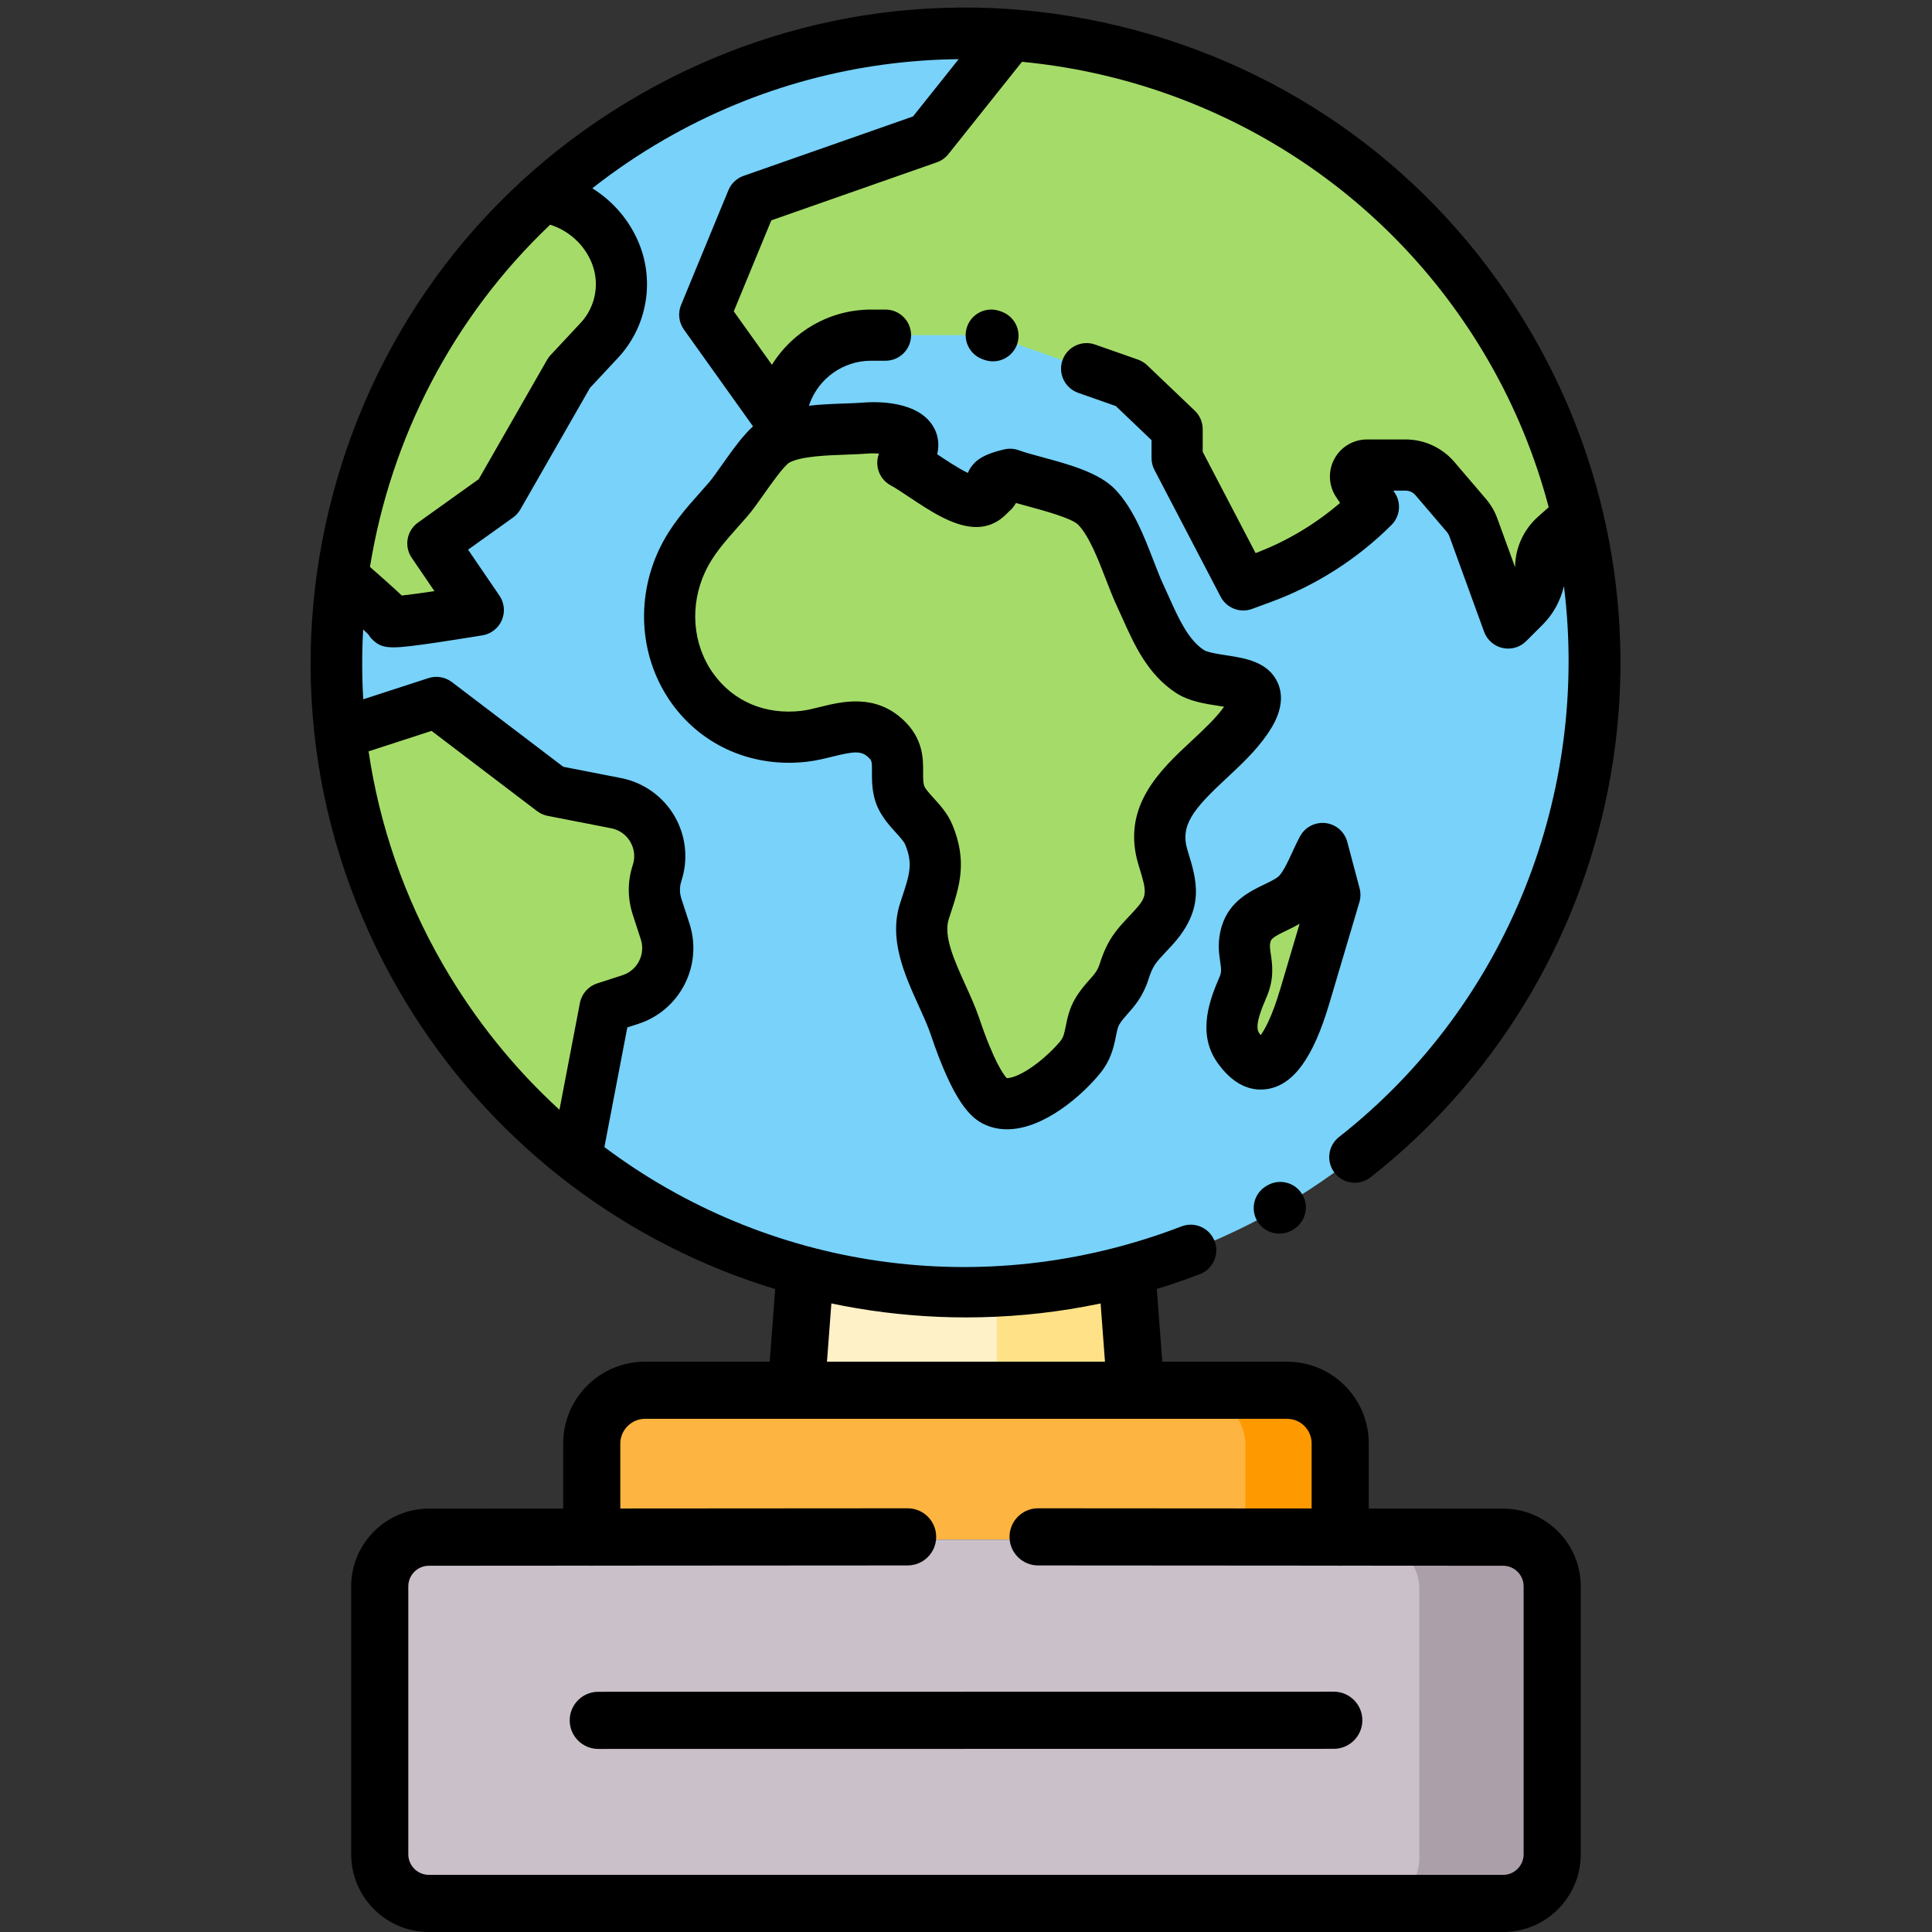 <?xml version="1.0" encoding="UTF-8" standalone="no"?>
<svg
   id="Layer_1"
   enable-background="new 0 0 512 512"
   height="512"
   viewBox="0 0 512 512"
   width="512"
   version="1.1"
   sodipodi:docname="052-trophy.svg"
   inkscape:version="1.1.1 (c3084ef, 2021-09-22)"
   xmlns:inkscape="http://www.inkscape.org/namespaces/inkscape"
   xmlns:sodipodi="http://sodipodi.sourceforge.net/DTD/sodipodi-0.dtd"
   xmlns="http://www.w3.org/2000/svg"
   xmlns:svg="http://www.w3.org/2000/svg">
  <rect x="0" y="0" width="512" height="512" fill="#333333" stroke="none"/>
  <defs
     id="defs855">
    <clipPath
       clipPathUnits="userSpaceOnUse"
       id="clipPath5018">
      <path
         d="M 0,512 H 512 V 0 H 0 Z"
         id="path5016" />
    </clipPath>
  </defs>
  <sodipodi:namedview
     id="namedview853"
     pagecolor="#ffffff"
     bordercolor="#666666"
     borderopacity="1.0"
     inkscape:pageshadow="2"
     inkscape:pageopacity="0.0"
     inkscape:pagecheckerboard="0"
     showgrid="false"
     inkscape:zoom="1.1295021"
     inkscape:cx="264.27574"
     inkscape:cy="240.3714"
     inkscape:window-width="1728"
     inkscape:window-height="969"
     inkscape:window-x="0"
     inkscape:window-y="38"
     inkscape:window-maximized="0"
     inkscape:current-layer="layer1" />
  <g
     clip-rule="evenodd"
     fill-rule="evenodd"
     id="g844">
    <path
       d="m216.02 299.673-5.235 69.244 45.207 27.123 45.207-27.123-5.207-69.244-40-33.897z"
       fill="#fff1c7"
       id="path824" />
    <path
       d="m156.361 383.062v24.96h199.262v-24.96c0-7.77-6.344-14.145-14.111-14.145h-40.313-90.413-40.285c-7.767 0-14.14 6.376-14.14 14.145z"
       fill="#fdb440"
       id="path828" />
    <path
       d="m264.157 291.875v77.042h37.042l-5.207-69.244-29.957-7.315z"
       fill="#ffe287"
       id="path830" />
    <path
       d="m315.907 368.917c7.767 0 14.14 6.375 14.14 14.145v24.96h25.576v-24.96c0-7.77-6.344-14.145-14.111-14.145z"
       fill="#fe9900"
       id="path832" />
    <path
       d="m99.917 421.114v71.294c0 7.201 5.889 13.092 13.087 13.092h286.006c7.198 0 13.058-5.891 13.058-13.092v-71.294c0-7.201-5.861-13.092-13.058-13.092h-43.386-25.576-173.687-43.357c-7.198 0-13.087 5.892-13.087 13.092z"
       fill="#cac0c9"
       id="path840" />
    <path
       d="m376.135 421.114v71.294c0 7.201-5.889 13.092-13.058 13.092h35.932c7.198 0 13.058-5.891 13.058-13.092v-71.294c0-7.201-5.861-13.092-13.058-13.092h-35.818c7.112.086 12.944 5.92 12.944 13.092z"
       fill="#ab9faa"
       id="path842" />
  </g>
  <path
     d="m 207.872,309.322 -3.895,51.542 h -33.08 c -11.935,0 -21.645,9.714 -21.645,21.655 v 17.258 l -35.588,0.024 c -11.357,0 -20.597,9.244 -20.597,20.607 v 70.987 c 0,11.362 9.24,20.607 20.597,20.607 h 284.69 c 11.341,0 20.568,-9.244 20.568,-20.607 v -70.987 c 0,-11.363 -9.227,-20.607 -20.563,-20.607 l -35.622,-0.025 v -17.257 c 0,-11.941 -9.697,-21.655 -21.616,-21.655 h -33.106 l -3.874,-51.536 c -7.72,-56.609 -93,-55.027 -96.269,-0.006 z m 15.466,-3.79 23.876,-5.85 8.778,-2.15 32.68,8.005 4.159,55.324 h -73.674 z m 117.781,70.472 c 3.572,0 6.476,2.922 6.476,6.513 v 17.247 l -72.483,-0.05 h -0.005 c -4.179,0 -7.567,3.386 -7.57,7.566 -0.003,4.181 3.384,7.574 7.565,7.576 l 79.465,0.055 c 0.198,0.016 0.396,0.03 0.597,0.03 0.196,0 0.389,-0.015 0.581,-0.029 l 42.605,0.029 c 2.994,0 5.429,2.451 5.429,5.465 v 70.987 c 0,3.013 -2.435,5.465 -5.429,5.465 H 113.66 c -3.009,0 -5.457,-2.451 -5.457,-5.465 v -70.987 c 0,-3.013 2.448,-5.465 5.462,-5.465 l 42.589,-0.029 c 0.187,0.014 0.374,0.029 0.564,0.029 0.196,0 0.387,-0.015 0.579,-0.029 l 83.136,-0.056 c 4.181,-0.003 7.568,-3.395 7.565,-7.576 -0.003,-4.18 -3.391,-7.566 -7.57,-7.566 h -0.005 l -76.136,0.051 v -17.248 c 0,-3.531 2.979,-6.513 6.505,-6.513 h 40.099 89.998 z"
     id="path848"
     sodipodi:nodetypes="ccssccssssssccssccccccccccssccssccsccssssssccsccssccssccs" />
  <path
     d="m150.977 455.914c0 4.181 3.39 7.571 7.571 7.57l194.919-.028c4.181 0 7.57-3.391 7.569-7.572s-3.39-7.571-7.571-7.57l-194.919.028c-4.181.001-7.569 3.391-7.569 7.572z"
     id="path850" />
  <g
     inkscape:groupmode="layer"
     id="layer1"
     inkscape:label="apple"
     style="display:inline">
    <g
       id="g7653"
       transform="matrix(0.678,0,0,0.678,33.781,-15.922)"
       style="stroke-width:1.474">
      <path
         style="fill:#78d2fa;stroke-width:1.474"
         d="m 450.593,495.461 c -117.63,67.914 -268.042,27.611 -335.956,-90.019 -67.914,-117.63 -27.612,-268.044 90.019,-335.957 117.631,-67.913 268.042,-27.61 335.956,90.019 67.914,117.629 27.611,268.043 -90.019,335.957 z"
         id="path7062" />
      <g
         id="g7074"
         transform="translate(71.578,26.425)"
         style="stroke-width:1.474">
        <path
           style="fill:#a5dc69;stroke-width:1.474"
           d="m 273.404,182.451 c -1.77,0.415 -5.2,1.286 -6.683,2.476 -1.852,1.485 1.042,3.416 -0.015,4.262 -1.825,1.46 -3.148,4.108 -7.055,3.858 -8.162,-0.521 -20.706,-11.079 -28.165,-15.07 12.024,-12.374 -6.999,-14.228 -14.413,-13.608 -9.601,0.803 -26.216,-0.063 -34.889,4.82 -6.019,3.389 -14.109,17.455 -18.958,23.042 -6.75,7.776 -13.542,14.527 -17.94,23.837 -16.135,34.153 8.699,73.362 47.729,68.776 10.836,-1.273 22.203,-8.086 31.807,0.904 7.077,6.625 3.332,12.86 5.208,20.586 1.624,6.686 9.027,10.799 11.589,16.939 4.913,11.77 1.802,19.131 -1.705,29.987 -4.602,14.245 7.299,31.158 11.931,44.905 2.332,6.922 9.129,26.306 15.802,29.339 10.492,4.77 26.937,-9.535 33.202,-17.229 4.898,-6.015 3.299,-12.125 6.589,-17.757 3.561,-6.095 8.067,-7.925 10.562,-15.783 2.689,-8.47 5.483,-10.577 11.162,-16.758 9.143,-9.948 7.723,-15.765 4.068,-27.561 -7.595,-24.506 19.992,-35.962 32.418,-53.951 12.976,-18.785 -12.106,-12.523 -21.936,-18.948 -10.107,-6.606 -14.524,-19.161 -19.394,-29.569 -4.872,-10.409 -8.903,-26.051 -16.97,-34.601 -6.215,-6.583 -25.119,-9.637 -33.944,-12.896 z"
           id="path7064" />
        <path
           style="fill:#a5dc69;stroke-width:1.474"
           d="m 400.356,346.844 c -3.921,13.214 -7.841,26.428 -11.762,39.642 -2.741,9.238 -12.432,39.458 -26.028,20.101 -5.168,-7.356 -0.965,-16.995 1.918,-23.764 3.637,-8.54 -1.278,-12.84 1.258,-20.925 2.908,-9.267 14.872,-9.584 20.533,-16.102 3.948,-4.544 6.383,-11.769 9.268,-17.089 1.606,6.047 3.21,12.091 4.813,18.137 z"
           id="path7066" />
        <path
           style="fill:#a5dc69;stroke-width:1.474"
           d="M 469.034,133.079 C 426.674,59.71 352.218,16.429 273.641,10.721 l -32.162,40.344 -68.931,24.166 -18.492,44.828 28.525,39.959 3.032,-8.448 c 5.063,-14.105 18.434,-23.512 33.419,-23.512 h 47.013 l 54.04,18.99 18.613,17.768 v 11.286 l 25.877,49.567 7.535,-2.779 c 16.272,-6 31.047,-15.458 43.311,-27.721 l -6.247,-9.372 c -1.987,-2.98 0.15,-6.971 3.731,-6.971 h 15.08 c 4.416,0 8.61,1.934 11.478,5.292 l 12.319,14.423 c 1.174,1.374 2.091,2.948 2.709,4.646 l 13.594,37.383 6.471,-6.471 c 4.08,-4.081 6.146,-9.64 6.242,-15.41 0.077,-4.639 2.09,-9.04 5.559,-12.134 l 4.956,-4.42 c 1.246,-1.111 2.636,-2.014 4.116,-2.697 -5.387,-22.735 -14.112,-45.084 -26.395,-66.359 z"
           id="path7068" />
        <path
           style="fill:#a5dc69;stroke-width:1.474"
           d="m 101.107,142.686 11.763,-12.605 c 8.577,-9.191 11.007,-22.541 6.217,-34.165 v 0 C 114.023,83.626 102.92,75.658 90.63,74.01 47.19,113.408 20.181,166.377 12.411,222.484 c 9.184,8.028 18.795,16.622 18.74,17.379 -0.106,1.449 34.409,-4.338 34.409,-4.338 L 47.792,209.46 73.309,191.215 Z"
           id="path7070" />
        <path
           style="fill:#a5dc69;stroke-width:1.474"
           d="m 125.025,387.739 c 11.088,-3.602 17.156,-15.511 13.554,-26.598 l -3.167,-9.749 c -1.384,-4.259 -1.377,-8.847 0.019,-13.102 v 0 c 3.957,-12.062 -3.551,-24.862 -16.009,-27.297 L 94.569,306.136 49.17,271.619 11.637,283.812 c 3.686,32.595 13.973,64.981 31.421,95.204 16.138,27.951 36.94,51.525 60.846,70.33 l 11.184,-58.379 z"
           id="path7072" />
      </g>
      <path
         d="m 445.575,486.813 -0.385,0.222 c -4.776,2.771 -6.401,8.89 -3.631,13.667 1.855,3.197 5.21,4.983 8.658,4.983 1.702,0 3.43,-0.437 5.009,-1.353 l 0.385,-0.222 c 4.776,-2.771 6.401,-8.89 3.631,-13.667 -2.77,-4.774 -8.888,-6.401 -13.667,-3.63 z"
         id="path7076"
         style="stroke-width:1.474" />
      <path
         d="m 549.272,154.505 c -34.182,-59.205 -89.373,-101.554 -155.407,-119.248 -66.032,-17.694 -135.004,-8.613 -194.209,25.568 -59.205,34.181 -101.554,89.373 -119.247,155.406 -17.693,66.033 -8.613,135.006 25.568,194.21 30.661,53.107 79.393,93.468 137.219,113.646 27.411,9.564 56.026,14.337 84.597,14.337 31.065,0 62.074,-5.646 91.385,-16.912 5.155,-1.981 7.727,-7.766 5.745,-12.921 -1.982,-5.155 -7.768,-7.73 -12.921,-5.745 -78.02,29.987 -162.482,16.362 -225.585,-31.004 l 8.959,-46.765 4.317,-1.402 c 16.313,-5.3 25.273,-22.884 19.975,-39.198 l -3.168,-9.749 c -0.733,-2.256 -0.729,-4.641 0.01,-6.895 2.779,-8.472 1.786,-17.741 -2.725,-25.433 -4.511,-7.692 -12.116,-13.084 -20.867,-14.795 l -22.57,-4.41 -43.548,-33.11 c -2.609,-1.984 -6.024,-2.563 -9.142,-1.551 l -25.496,8.282 c -0.541,-9.119 -0.549,-18.235 -0.035,-27.303 1.006,0.937 1.661,1.574 2.064,1.992 0.499,0.831 1.117,1.593 1.841,2.253 2.082,1.896 3.968,2.756 7.928,2.756 3.639,-0.001 9.026,-0.726 17.921,-2.04 8.436,-1.247 16.828,-2.652 16.911,-2.666 3.363,-0.563 6.206,-2.803 7.544,-5.938 1.338,-3.136 0.985,-6.737 -0.936,-9.555 l -12.261,-17.984 17.562,-12.558 c 1.17,-0.837 2.146,-1.916 2.861,-3.164 l 27.223,-47.525 10.973,-11.758 c 11.213,-12.018 14.413,-29.601 8.151,-44.797 -3.694,-8.963 -10.146,-16.425 -18.216,-21.454 8.74,-6.871 18.059,-13.215 27.963,-18.932 36.338,-20.98 75.994,-31.147 115.233,-31.536 l -17.856,22.399 -66.215,23.214 c -2.689,0.942 -4.849,2.988 -5.935,5.623 l -18.492,44.828 c -1.313,3.185 -0.896,6.819 1.105,9.623 l 27.008,37.832 c -3.868,3.529 -7.633,8.669 -12.13,15.051 -1.972,2.799 -3.834,5.442 -5.121,6.924 -1.119,1.29 -2.239,2.55 -3.349,3.798 -5.809,6.535 -11.815,13.294 -16.082,22.322 -9.382,19.859 -7.487,42.941 4.945,60.239 12.021,16.725 31.839,25.227 52.991,22.739 3.446,-0.404 6.659,-1.199 9.768,-1.969 8.573,-2.121 11.289,-2.333 14.039,0.241 1.338,1.253 1.461,1.49 1.434,5.738 -0.019,2.704 -0.04,6.068 0.892,9.909 1.493,6.145 5.353,10.392 8.452,13.804 1.541,1.695 3.135,3.449 3.626,4.626 3.119,7.474 1.761,11.613 -1.215,20.683 -0.255,0.776 -0.515,1.568 -0.776,2.38 -4.521,13.995 1.781,27.877 7.341,40.124 1.806,3.977 3.511,7.731 4.628,11.049 8.991,26.679 15.731,32.789 21.14,35.249 2.833,1.288 5.765,1.853 8.727,1.852 14.415,-10e-4 29.457,-13.385 36.367,-21.87 4.34,-5.328 5.409,-10.663 6.189,-14.56 0.389,-1.938 0.695,-3.468 1.279,-4.468 0.894,-1.53 1.947,-2.716 3.28,-4.218 2.681,-3.019 6.017,-6.775 8.179,-13.584 1.642,-5.172 2.835,-6.44 6.786,-10.648 0.688,-0.731 1.421,-1.513 2.208,-2.369 13.319,-14.493 9.889,-25.564 6.256,-37.286 -3.057,-9.863 2.29,-16.171 15.218,-28.21 5.604,-5.219 11.398,-10.615 15.877,-17.098 1.96,-2.838 7.923,-11.471 4.233,-20.028 -3.617,-8.39 -12.81,-9.8 -20.196,-10.932 -2.917,-0.448 -7.325,-1.124 -8.728,-2.041 -6.187,-4.045 -9.972,-12.487 -13.633,-20.652 -0.729,-1.625 -1.448,-3.229 -2.177,-4.786 -1.3,-2.778 -2.599,-6.139 -3.974,-9.697 -3.638,-9.416 -7.761,-20.089 -14.78,-27.529 -6.309,-6.685 -18.202,-9.905 -28.695,-12.747 -3.529,-0.955 -6.86,-1.857 -9.057,-2.668 -1.841,-0.68 -3.839,-0.803 -5.746,-0.355 -5.107,1.197 -8.293,2.516 -10.659,4.412 -0.625,0.501 -2.476,2.146 -3.56,4.79 -3.661,-1.757 -8.695,-5.112 -11.793,-7.177 -0.064,-0.043 -0.129,-0.086 -0.193,-0.129 1.044,-4.178 0.099,-7.531 -0.891,-9.625 -5.587,-11.816 -24.129,-10.891 -27.787,-10.58 -2.078,0.174 -4.707,0.267 -7.488,0.365 -4.368,0.155 -9.196,0.329 -13.973,0.865 l 0.246,-0.686 c 3.626,-10.103 13.274,-16.892 24.008,-16.892 h 5.684 c 5.522,0 9.999,-4.478 9.999,-9.999 0,-5.522 -4.478,-9.999 -9.999,-9.999 h -5.684 c -15.936,0 -30.529,8.387 -38.708,21.588 l -14.915,-20.893 14.674,-35.569 64.704,-22.685 c 1.774,-0.622 3.338,-1.732 4.511,-3.203 l 28.762,-36.079 c 73.494,6.991 142.674,48.197 182.316,116.859 10.559,18.289 18.37,37.543 23.563,57.236 l -4.239,3.78 c -5.533,4.937 -8.775,12.018 -8.899,19.429 -0.001,0.081 -0.003,0.161 -0.006,0.241 l -6.906,-18.992 c -1.029,-2.834 -2.545,-5.433 -4.503,-7.724 l -12.319,-14.423 c -4.776,-5.591 -11.73,-8.796 -19.081,-8.796 h -15.079 c -5.353,0 -10.245,2.932 -12.77,7.649 -2.525,4.718 -2.249,10.416 0.72,14.868 l 1.526,2.291 c -9.744,8.379 -21.014,15.084 -33.014,19.606 l -20.669,-39.593 v -8.833 c 0,-2.732 -1.118,-5.347 -3.095,-7.232 l -18.613,-17.769 c -1.027,-0.98 -2.251,-1.73 -3.59,-2.201 l -16.756,-5.888 c -5.213,-1.834 -10.919,0.909 -12.749,6.118 -1.831,5.211 0.908,10.918 6.118,12.749 l 14.724,5.175 13.962,13.327 v 7.008 c 0,1.611 0.39,3.199 1.136,4.628 l 25.877,49.567 c 2.327,4.46 7.609,6.498 12.323,4.754 l 7.535,-2.778 c 17.505,-6.456 33.73,-16.841 46.922,-30.031 3.37,-3.371 3.894,-8.65 1.249,-12.617 l -0.532,-0.799 h 4.775 c 1.493,0 2.906,0.651 3.876,1.787 l 12.319,14.423 c 0.397,0.465 0.704,0.991 0.914,1.568 l 13.595,37.383 c 1.168,3.212 3.896,5.604 7.23,6.344 0.72,0.159 1.445,0.237 2.166,0.237 2.623,0 5.176,-1.033 7.07,-2.929 l 6.471,-6.471 c 4.098,-4.099 6.919,-9.285 8.267,-15.034 10.008,80.205 -21.441,163.173 -87.915,215.347 -4.345,3.409 -5.103,9.694 -1.692,14.039 3.409,4.345 9.693,5.103 14.039,1.692 47.992,-37.667 80.962,-91.542 92.837,-151.701 11.987,-60.739 1.522,-123.754 -29.469,-177.432 z m -430.411,154.667 41.233,31.351 c 1.219,0.927 2.633,1.561 4.135,1.854 l 24.852,4.856 c 3.172,0.62 5.818,2.496 7.453,5.284 1.635,2.787 1.979,6.012 0.973,9.083 -2.07,6.313 -2.08,12.99 -0.027,19.307 l 3.168,9.748 c 1.893,5.826 -1.309,12.107 -7.134,14 l -9.937,3.229 c -3.467,1.126 -6.045,4.05 -6.73,7.628 l -7.998,41.749 c -17.583,-16.093 -33.021,-35.113 -45.552,-56.818 -15.289,-26.477 -24.841,-54.718 -29.051,-83.274 z m -26.11,-42.267 c 0.028,0.434 0.083,0.865 0.166,1.291 -0.081,-0.402 -0.137,-0.835 -0.166,-1.291 z m 88.668,-140.757 c 3.29,7.983 1.608,17.221 -4.282,23.535 l -11.763,12.603 c -0.525,0.563 -0.984,1.185 -1.367,1.853 l -26.712,46.636 -23.741,16.976 c -4.422,3.162 -5.508,9.275 -2.446,13.767 l 8.879,13.024 c -5.118,0.762 -9.711,1.39 -12.765,1.723 -0.587,-0.563 -1.201,-1.134 -1.836,-1.724 -2.377,-2.208 -5.68,-5.157 -10.604,-9.466 8.121,-50.263 32.341,-97.615 70.433,-133.76 7.295,2.295 13.28,7.737 16.204,14.833 z m 99.618,75.034 c 3.029,-0.107 5.891,-0.209 8.447,-0.423 1.349,-0.113 2.847,-0.092 4.26,0.018 -0.631,1.62 -0.836,3.398 -0.562,5.162 0.481,3.103 2.394,5.798 5.162,7.279 1.876,1.004 4.487,2.745 7.251,4.588 7.815,5.21 16.675,11.115 24.996,11.645 7.568,0.491 11.779,-3.822 13.583,-5.66 0.144,-0.146 0.28,-0.292 0.424,-0.425 1.016,-0.828 1.968,-1.938 2.676,-3.277 1.599,0.457 3.279,0.912 5.001,1.379 5.921,1.603 16.941,4.587 19.377,7.167 4.325,4.585 7.696,13.312 10.671,21.011 1.503,3.891 2.923,7.563 4.516,10.968 0.684,1.461 1.357,2.966 2.041,4.49 4.614,10.292 9.844,21.958 20.939,29.21 5.031,3.289 11.198,4.234 16.64,5.069 0.658,0.101 1.412,0.217 2.178,0.343 -3.23,4.506 -7.829,8.788 -12.688,13.313 -12.379,11.528 -27.785,25.876 -20.69,48.765 3.349,10.808 3.505,11.976 -1.88,17.834 -0.734,0.799 -1.418,1.527 -2.059,2.209 -4.612,4.91 -8.255,8.788 -11.271,18.288 -0.876,2.759 -2.011,4.037 -4.072,6.357 -1.648,1.856 -3.701,4.168 -5.595,7.408 -2.268,3.882 -3.018,7.62 -3.619,10.623 -0.593,2.955 -0.929,4.438 -2.089,5.863 -2.641,3.242 -7.567,7.95 -12.624,11.163 -4.7,2.984 -7.444,3.392 -8.379,3.336 -1.067,-1.144 -4.932,-6.152 -10.772,-23.486 -1.44,-4.276 -3.438,-8.676 -5.37,-12.931 -4.259,-9.38 -8.662,-19.08 -6.52,-25.709 0.253,-0.782 0.503,-1.546 0.749,-2.293 3.422,-10.43 6.652,-20.279 0.668,-34.619 -1.822,-4.367 -4.723,-7.558 -7.28,-10.374 -1.655,-1.821 -3.53,-3.885 -3.819,-5.073 -0.352,-1.449 -0.341,-3.122 -0.328,-5.059 0.034,-5.225 0.086,-13.12 -7.763,-20.47 -11.066,-10.358 -23.97,-7.167 -32.51,-5.055 -2.623,0.648 -5.101,1.262 -7.297,1.52 -14.048,1.646 -26.59,-3.654 -34.42,-14.55 -8.191,-11.397 -9.38,-26.734 -3.102,-40.024 3.039,-6.431 7.63,-11.598 12.946,-17.578 1.161,-1.307 2.333,-2.625 3.505,-3.975 1.95,-2.248 4.096,-5.292 6.365,-8.515 2.711,-3.848 7.755,-11.007 9.945,-12.369 4.459,-2.508 14.811,-2.875 22.369,-3.143 z"
         id="path7078"
         style="stroke-width:1.474" />
      <path
         d="m 445.626,449.147 c 10.2,-1.667 17.868,-12.277 24.134,-33.393 l 11.762,-39.642 c 0.522,-1.762 0.55,-3.634 0.078,-5.41 l -4.811,-18.134 c -1.051,-3.96 -4.411,-6.878 -8.478,-7.364 -4.072,-0.476 -8.021,1.56 -9.976,5.161 -1.096,2.02 -2.083,4.16 -3.037,6.229 -1.605,3.481 -3.265,7.081 -4.992,9.068 -0.97,1.116 -3.462,2.319 -5.87,3.481 -5.757,2.778 -13.642,6.583 -16.654,16.185 -1.87,5.956 -1.172,10.668 -0.662,14.108 0.441,2.983 0.543,4.017 -0.256,5.893 l -0.1,0.233 c -3.183,7.469 -9.105,21.374 -0.801,33.195 5.925,8.436 12.155,10.605 16.996,10.605 0.946,0.003 1.84,-0.08 2.667,-0.215 z m -3.299,-21.883 c -1.911,-2.722 0.945,-9.426 2.835,-13.863 l 0.101,-0.234 c 3.048,-7.154 2.233,-12.648 1.64,-16.66 -0.381,-2.569 -0.517,-3.673 -0.04,-5.19 0.392,-1.247 2.735,-2.457 6.265,-4.161 1.565,-0.756 3.288,-1.587 5.027,-2.593 l -7.566,25.502 c -3.194,10.766 -6.02,15.792 -7.651,18.02 -0.189,-0.238 -0.393,-0.51 -0.611,-0.821 z"
         id="path7080"
         style="stroke-width:1.474" />
      <path
         d="m 340.933,145.049 c -5.207,-1.824 -10.917,0.915 -12.745,6.126 -1.828,5.212 0.915,10.917 6.126,12.745 l 0.674,0.236 c 1.095,0.384 2.211,0.566 3.31,0.566 4.128,0 7.992,-2.577 9.436,-6.692 1.828,-5.212 -0.915,-10.917 -6.126,-12.745 z"
         id="path7082"
         style="stroke-width:1.474" />
      <g
         id="g7084"
         transform="translate(71.578,26.425)"
         style="stroke-width:1.474" />
      <g
         id="g7086"
         transform="translate(71.578,26.425)"
         style="stroke-width:1.474" />
      <g
         id="g7088"
         transform="translate(71.578,26.425)"
         style="stroke-width:1.474" />
      <g
         id="g7090"
         transform="translate(71.578,26.425)"
         style="stroke-width:1.474" />
      <g
         id="g7092"
         transform="translate(71.578,26.425)"
         style="stroke-width:1.474" />
      <g
         id="g7094"
         transform="translate(71.578,26.425)"
         style="stroke-width:1.474" />
      <g
         id="g7096"
         transform="translate(71.578,26.425)"
         style="stroke-width:1.474" />
      <g
         id="g7098"
         transform="translate(71.578,26.425)"
         style="stroke-width:1.474" />
      <g
         id="g7100"
         transform="translate(71.578,26.425)"
         style="stroke-width:1.474" />
      <g
         id="g7102"
         transform="translate(71.578,26.425)"
         style="stroke-width:1.474" />
      <g
         id="g7104"
         transform="translate(71.578,26.425)"
         style="stroke-width:1.474" />
      <g
         id="g7106"
         transform="translate(71.578,26.425)"
         style="stroke-width:1.474" />
      <g
         id="g7108"
         transform="translate(71.578,26.425)"
         style="stroke-width:1.474" />
      <g
         id="g7110"
         transform="translate(71.578,26.425)"
         style="stroke-width:1.474" />
      <g
         id="g7112"
         transform="translate(71.578,26.425)"
         style="stroke-width:1.474" />
    </g>
  </g>
</svg>

